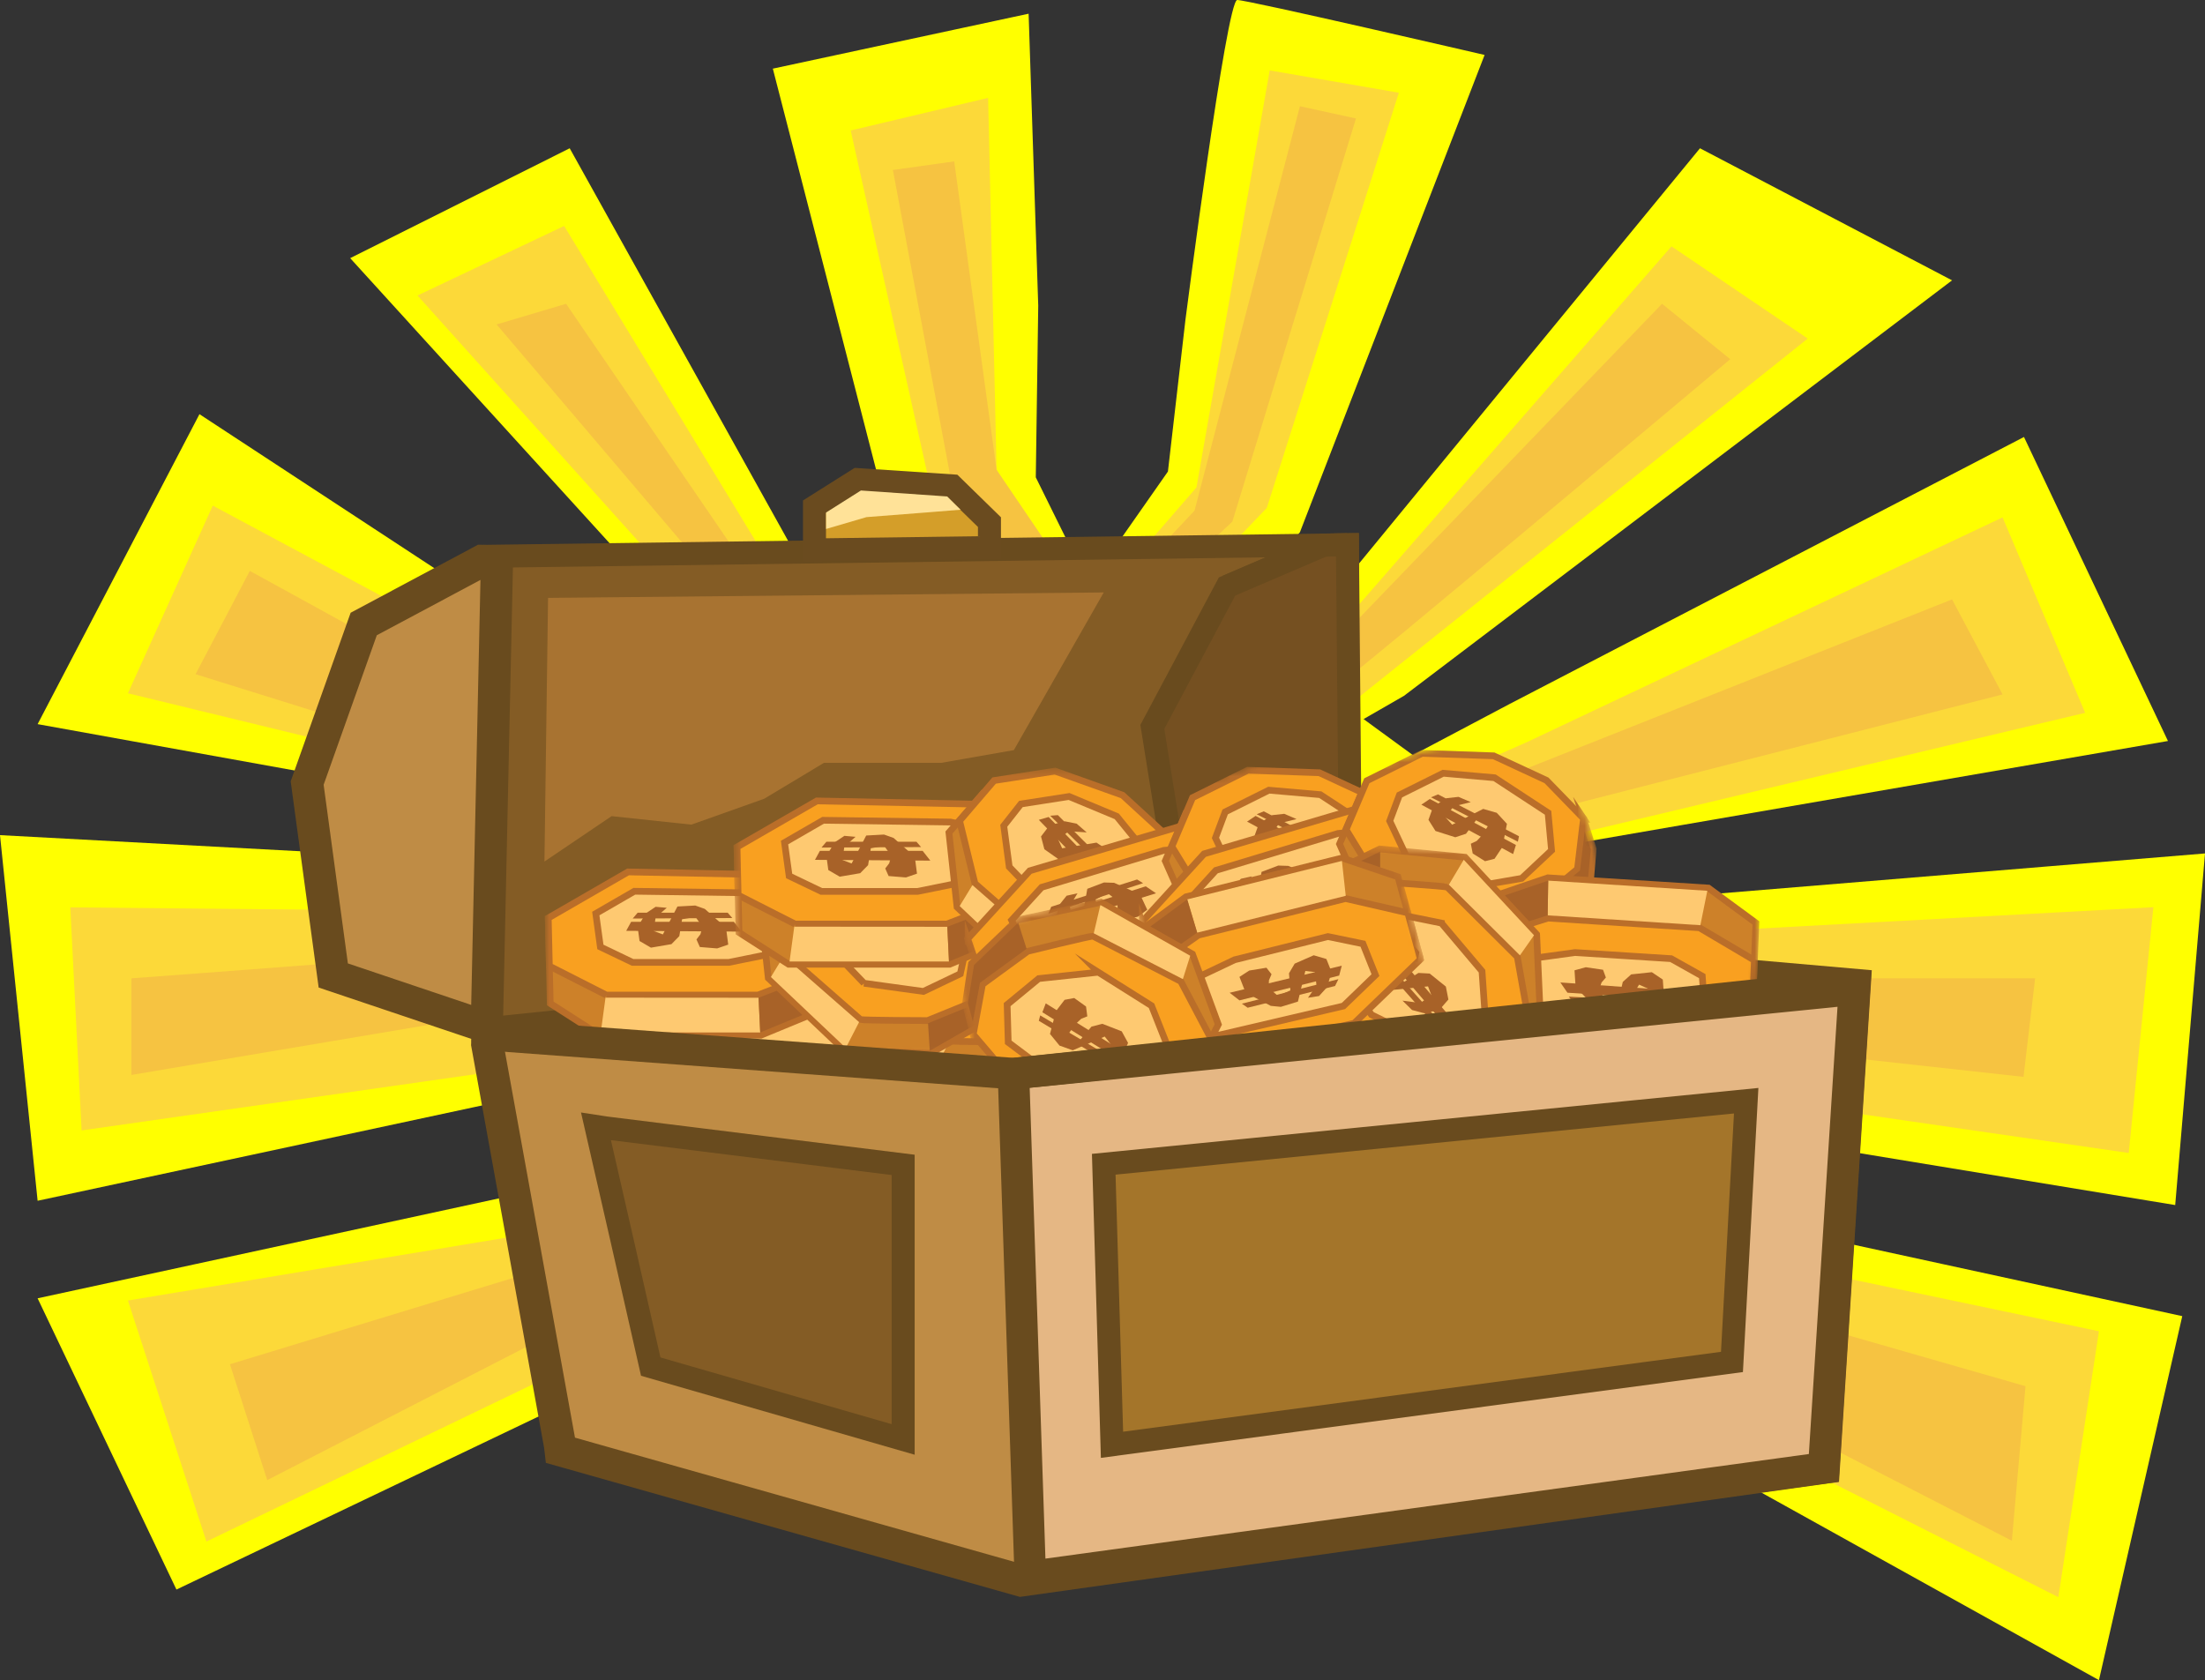 <svg width="311" height="237" viewBox="0 0 311 237" fill="none" xmlns="http://www.w3.org/2000/svg">
<rect x="0" y="0" width="311" height="237" fill="#333333" stroke="none"/>
<g clip-path="url(#clip0_547_5237)">
<path d="M151.721 178.27L118.522 185.803L89.638 145.896L102.091 105.14L134.297 86.671L125.453 73.584L109.002 9.684L145.079 1.933L146.436 43.109L146.091 67.333L153.568 82.467L164.728 66.515L167.205 45.054C167.205 45.054 172.996 0 174.503 0C176.01 0 209.393 7.751 209.393 7.751L183.345 75.075L173.239 87.495L200.463 107.382L209.396 149.596L186.009 185.803L151.721 178.27Z" fill="#FFFF00"/>
<path d="M119.984 18.407L139.367 13.803L140.56 66.266L152.139 87.928L168.754 68.76L179.084 9.931L197.299 13.079L178.677 71.641L153.57 97.904L132.106 72.683L119.984 18.407Z" fill="#FCD939"/>
<path d="M134.583 22.766L125.936 23.978L134.583 70.102L152.733 93.318L173.81 73.586L191.251 16.711L183.345 14.987L168.48 72.032L154.534 86.849L140.56 66.266L134.583 22.766Z" fill="#F6C341"/>
<path d="M151.249 160.186L84.576 152.376L5.305 169.381L0 117.805L82.037 122.213L150.061 150.533L217.746 128.075L311 120.387L306.798 169.987L222.855 156.181L151.249 160.186Z" fill="#FFFF00"/>
<path d="M151.427 159.849L85.767 148.854L11.508 159.459L9.914 127.991L82.592 128.695L150.239 150.196L220.624 132.469L303.719 127.968L300.244 162.641L223.22 151.459L151.427 159.849Z" fill="#FCD939"/>
<path d="M18.538 138.003V151.631L82.648 140.829L150.27 157.964L219.349 144.628L285.402 151.903L287.042 138.003H219.309L151.424 153.576C151.424 153.576 86.296 132.064 82.648 132.814C79.003 133.565 18.538 138.003 18.538 138.003Z" fill="#F6C341"/>
<path d="M151.721 178.27L93.283 191.53L24.886 224.224L5.305 183.139L87.495 165.333L152.083 168.099L219.773 166.525L307.794 185.656L296.042 237L215.599 192.306L151.721 178.27Z" fill="#FFFF00"/>
<path d="M152.295 174.222L91.329 187.482L29.113 217.452L18.043 183.453L88.985 171.657L151.941 170.046L219.176 171.657L296.042 187.785L290.316 225.3L216.507 187.957L152.295 174.222Z" fill="#FCD939"/>
<path d="M32.43 192.439L37.692 208.784L87.571 183.139L151.463 171.852L217.231 183.139L283.759 217.339L285.684 195.539L218.138 176.15L151.449 171.346L86.663 175.909L32.43 192.439Z" fill="#F6C341"/>
<path d="M150.48 145.896L84.478 116.432L5.305 102.147L28.132 58.424L86.313 96.579L151.345 131.872L212.95 99.288L285.467 61.64L305.775 104.525L218.031 119.702L150.48 145.896Z" fill="#FFFF00"/>
<path d="M149.843 143.442L82.852 113.527L18.043 97.796L30.012 71.322L83.802 100.149L150.508 133.366L215.52 104.61L282.45 72.983L294.097 100.551L217.697 118.725L149.843 143.442Z" fill="#FCD939"/>
<path d="M35.235 80.531L27.584 95.101L79.775 111.387L150.107 141.522L211.856 115.999L282.45 97.957L275.324 84.553L210.162 110.453L150.273 136.676L80.137 105.21L35.235 80.531Z" fill="#F6C341"/>
<path d="M150.858 125.276L100.674 92.777L49.39 36.414L80.352 20.915L115.355 83.837L150.858 114.037L186.792 85.442L239.77 20.915L275.324 39.545L198.014 98.159L150.858 125.276Z" fill="#FFFF00"/>
<path d="M150.799 123.269L103.227 91.056L58.885 41.682L79.566 31.873L112.114 85.442L150.799 116.942L186.956 90.694L235.752 34.749L254.968 47.76L190.827 98.999L150.799 123.269Z" fill="#FCD939"/>
<path d="M79.843 42.851L70.045 45.767L105.243 87.166L150.508 121.148C150.508 121.148 188.884 96.126 189.336 96.194C189.789 96.262 244.037 50.67 244.037 50.67L234.42 42.849L185.977 93.142L150.796 116.939L108.145 84.256L79.84 42.851H79.843Z" fill="#F6C341"/>
<g clip-path="url(#clip1_547_5237)">
<path d="M78.983 203.859L68.72 147.283L68.832 144.784L190.047 132.655L261.596 138.927L257.231 207.046L144.006 222.944L79.069 204.581L78.983 203.859Z" fill="#BF8C45" stroke="#694B1E" stroke-width="4.541" stroke-miterlimit="10"/>
<path d="M190.043 132.67V76.841L68.934 78.47L68.153 145.176L190.043 132.67Z" fill="#845C25" stroke="#694B1E" stroke-width="3.244" stroke-miterlimit="10"/>
<path d="M85.439 159.105L84.061 158.894L87.764 175.081L91.782 192.774L127.385 203.049V164.319L85.436 159.105H85.439Z" fill="#845C25" stroke="#694B1E" stroke-width="3.244" stroke-miterlimit="10"/>
<path d="M70.093 79.183L67.95 79.13L51.301 88.022L43.323 110.456L47.005 137.602L68.663 144.89L70.093 79.183Z" fill="#BF8C45" stroke="#694B1E" stroke-width="4.541" stroke-miterlimit="10"/>
<path d="M190.043 76.841L186.66 76.895L173.075 82.717L162.528 102.538L166.187 125.31L190.553 132.382L190.043 76.841Z" fill="#755021" stroke="#694B1E" stroke-width="3.244" stroke-miterlimit="10"/>
<path d="M77.3 84.338L76.79 121.529L86.262 115.126L97.511 116.323L107.786 112.671L116.208 107.61H132.745L142.997 105.811L155.676 83.57L77.3 84.338Z" fill="#A87331"/>
<path d="M114.879 77.573V71.487L120.962 67.653L134.323 68.539L139.556 73.651V77.24L114.879 77.573Z" fill="#D49E29" stroke="#6A4B1F" stroke-width="3.244" stroke-miterlimit="10"/>
<path d="M116.515 74.615V72.297L121.426 69.189L133.591 70.031L135.481 71.9L130.973 72.264L122.215 72.945L116.515 74.615Z" fill="#FFE298"/>
<mask id="mask0_547_5237" style="mask-type:luminance" maskUnits="userSpaceOnUse" x="89" y="121" width="66" height="31">
<path d="M154.123 121.404H89.524V151.985H154.123V121.404Z" fill="white"/>
</mask>
<g mask="url(#mask0_547_5237)">
<path d="M89.92 132.723L90.198 144.562L97.193 149.046H119.896L131.124 144.403L131.729 133.514L89.922 132.723H89.92Z" fill="#CD8129" stroke="#BA6E29" stroke-width="0.946" stroke-miterlimit="10"/>
<path d="M98.108 143.377L90.073 139.293L89.918 132.509L101.176 126.009L123.111 126.449L131.695 133.254L131.433 138.77L119.507 143.377H98.105H98.108Z" fill="#F9A020" stroke="#BA6E29" stroke-width="0.946" stroke-miterlimit="10"/>
<path d="M101.815 138.768L97.272 136.589L96.622 131.878L102.06 128.736L120.051 128.986L125.351 130.171L122.26 137.376L115.385 138.768H101.815Z" fill="#FEC971" stroke="#BA6E29" stroke-width="0.946" stroke-miterlimit="10"/>
<path d="M97.993 143.745L97.327 148.652H119.814L119.581 143.76L97.995 143.745H97.993Z" fill="#FEC971"/>
<path d="M119.579 143.76L119.812 148.652L130.76 144.143L131.016 139.339L119.577 143.76H119.579Z" fill="#A86228"/>
<path d="M103.662 131.866L102.526 133.791L102.795 135.755L104.403 136.692L107.291 136.199L108.404 135.065L108.794 132.682L110.679 132.35L111.676 133.753L111.381 134.801L110.823 135.535L111.299 136.601L113.743 136.8L115.302 136.263L114.994 133.889L111.999 131.227L110.651 130.748L108.14 130.886L106.083 134.826L104.796 134.341L105.055 132.448L106.635 131.07L105.065 130.93L103.664 131.864L103.662 131.866Z" fill="#A86228"/>
<path d="M115.878 132.515L101.832 132.583L102.526 131.762H115.227L115.878 132.515Z" fill="#A86228"/>
<path d="M117.186 134.426L100.911 134.316L101.605 133.049H116.098L117.183 134.426H117.186Z" fill="#A86228"/>
<path d="M153.698 137.456V141.959L151.523 147.203L143.803 151.6L131.723 151.2L120.952 140.982L119.808 130.467L124.577 124.963L129.954 126.44L153.694 137.458L153.698 137.456Z" fill="#CD8129" stroke="#BA6E29" stroke-width="0.946" stroke-miterlimit="10"/>
<path d="M133.949 146.828C134.4 146.962 143.41 146.978 143.41 146.978L150.729 143.997L153.7 137.458L150.352 130.751L144.296 125.196L134.768 121.8L126.181 123.131L121.308 128.812L123.477 137.651L133.949 146.828Z" fill="#F9A020" stroke="#BA6E29" stroke-width="0.946" stroke-miterlimit="10"/>
<path d="M123.123 137.882L121.32 140.831L131.887 150.834L133.758 147.19L123.123 137.882Z" fill="#FEC971"/>
<path d="M143.479 147.355L143.729 151.236L151.222 146.934L153.363 141.919L153.312 139.232L151.01 144.291" fill="#A86228"/>
<path d="M134.461 141.712L128.316 135.313L127.539 129.513L129.958 126.438L136.754 125.38L143.477 128.18L149.173 135.179L148.037 140.379L142.83 142.867L134.458 141.712H134.461Z" fill="#FEC971" stroke="#BA6E29" stroke-width="0.946" stroke-miterlimit="10"/>
<path d="M136.164 128.884L133.997 129.443L132.795 131.019L133.267 132.82L135.658 134.509L137.248 134.494L139.211 133.082L140.781 134.178L139.332 135.385L138.382 135.916L137.468 136.041L137.305 137.433L138.634 138.997L140.011 139.077L141.579 137.822L143.172 134.902L142.271 132.987L140.616 131.887L135.775 132.685L135.21 131.434L136.731 130.276L139.239 130.446L137.815 129.21L136.162 128.88L136.164 128.884Z" fill="#A86228"/>
<path d="M143.883 137.778L134.094 128.095L135.167 128.006L144.26 137.086L143.881 137.776L143.883 137.778Z" fill="#A86228"/>
<path d="M142.716 139.234L132.485 128.675L133.875 128.271L143.48 138.133L142.716 139.236V139.234Z" fill="#A86228"/>
</g>
<mask id="mask1_547_5237" style="mask-type:luminance" maskUnits="userSpaceOnUse" x="76" y="118" width="66" height="31">
<path d="M141.535 118.389H76.936V148.97H141.535V118.389Z" fill="white"/>
</mask>
<g mask="url(#mask1_547_5237)">
<path d="M77.331 129.707L77.608 141.547L84.603 146.03H107.306L118.534 141.388L119.139 130.499L77.333 129.707H77.331Z" fill="#CD8129" stroke="#BA6E29" stroke-width="0.946" stroke-miterlimit="10"/>
<path d="M85.517 140.362L77.483 136.278L77.328 129.494L88.585 122.993L110.52 123.433L119.105 130.239L118.843 135.755L106.917 140.362H85.515H85.517Z" fill="#F9A020" stroke="#BA6E29" stroke-width="0.946" stroke-miterlimit="10"/>
<path d="M89.225 135.755L84.681 133.575L84.032 128.865L89.47 125.723L107.46 125.972L112.761 127.157L109.67 134.363L102.795 135.755H89.225Z" fill="#FEC971" stroke="#BA6E29" stroke-width="0.946" stroke-miterlimit="10"/>
<path d="M85.403 140.73L84.737 145.637H107.224L106.991 140.745L85.406 140.73H85.403Z" fill="#FEC971"/>
<path d="M106.989 140.744L107.222 145.637L118.17 141.127L118.426 136.324L106.987 140.744H106.989Z" fill="#A86228"/>
<path d="M91.071 128.85L89.935 130.776L90.204 132.74L91.812 133.677L94.7 133.184L95.813 132.05L96.203 129.667L98.088 129.335L99.085 130.738L98.791 131.785L98.232 132.519L98.708 133.586L101.152 133.785L102.712 133.247L102.403 130.873L99.409 128.211L98.061 127.733L95.549 127.871L93.492 131.811L92.206 131.326L92.464 129.432L94.044 128.055L92.474 127.915L91.073 128.848L91.071 128.85Z" fill="#A86228"/>
<path d="M103.287 129.5L89.241 129.568L89.935 128.747H102.636L103.287 129.5Z" fill="#A86228"/>
<path d="M104.596 131.413L88.321 131.303L89.015 130.035H103.508L104.594 131.413H104.596Z" fill="#A86228"/>
<path d="M141.107 134.441V138.944L138.932 144.187L131.213 148.584L119.132 148.185L108.362 137.966L107.217 127.452L111.986 121.948L117.363 123.425L141.103 134.443L141.107 134.441Z" fill="#CD8129" stroke="#BA6E29" stroke-width="0.946" stroke-miterlimit="10"/>
<path d="M121.358 143.815C121.809 143.948 130.819 143.965 130.819 143.965L138.138 140.984L141.109 134.445L137.761 127.737L131.705 122.183L122.177 118.786L113.59 120.117L108.717 125.799L110.886 134.638L121.358 143.815Z" fill="#F9A020" stroke="#BA6E29" stroke-width="0.946" stroke-miterlimit="10"/>
<path d="M110.533 134.868L108.73 137.818L119.297 147.821L121.168 144.177L110.533 134.868Z" fill="#FEC971"/>
<path d="M130.889 144.342L131.139 148.223L138.632 143.921L140.773 138.906L140.722 136.218L138.42 141.278" fill="#A86228"/>
<path d="M121.87 138.698L115.725 132.299L114.949 126.499L117.367 123.425L124.164 122.367L130.887 125.166L136.583 132.166L135.447 137.365L130.239 139.854L121.868 138.698H121.87Z" fill="#FEC971" stroke="#BA6E29" stroke-width="0.946" stroke-miterlimit="10"/>
<path d="M123.574 125.869L121.407 126.427L120.205 128.004L120.677 129.805L123.068 131.493L124.657 131.478L126.621 130.067L128.191 131.163L126.741 132.369L125.791 132.9L124.877 133.025L124.714 134.418L126.043 135.981L127.421 136.062L128.989 134.807L130.582 131.887L129.681 129.972L128.026 128.872L123.184 129.669L122.619 128.419L124.141 127.261L126.648 127.43L125.224 126.195L123.572 125.865L123.574 125.869Z" fill="#A86228"/>
<path d="M131.293 134.765L121.504 125.082L122.577 124.993L131.67 134.073L131.291 134.763L131.293 134.765Z" fill="#A86228"/>
<path d="M130.125 136.22L119.894 125.661L121.284 125.257L130.889 135.12L130.125 136.223V136.22Z" fill="#A86228"/>
</g>
<mask id="mask2_547_5237" style="mask-type:luminance" maskUnits="userSpaceOnUse" x="103" y="108" width="66" height="31">
<path d="M168.157 108.378H103.559V138.959H168.157V108.378Z" fill="white"/>
</mask>
<g mask="url(#mask2_547_5237)">
<path d="M103.954 119.696L104.231 131.536L111.226 136.019H133.929L145.157 131.377L145.762 120.488L103.956 119.696H103.954Z" fill="#CD8129" stroke="#BA6E29" stroke-width="0.946" stroke-miterlimit="10"/>
<path d="M112.141 130.348L104.107 126.265L103.952 119.481L115.209 112.98L137.144 113.42L145.729 120.225L145.467 125.742L133.541 130.348H112.139H112.141Z" fill="#F9A020" stroke="#BA6E29" stroke-width="0.946" stroke-miterlimit="10"/>
<path d="M115.846 125.742L111.303 123.562L110.653 118.852L116.092 115.71L134.082 115.96L139.383 117.145L136.291 124.35L129.416 125.742H115.846Z" fill="#FEC971" stroke="#BA6E29" stroke-width="0.946" stroke-miterlimit="10"/>
<path d="M112.026 130.719L111.36 135.626H133.847L133.614 130.734L112.029 130.719H112.026Z" fill="#FEC971"/>
<path d="M133.612 130.734L133.845 135.626L144.793 131.117L145.049 126.313L133.61 130.734H133.612Z" fill="#A86228"/>
<path d="M117.696 118.839L116.56 120.765L116.828 122.729L118.436 123.666L121.325 123.173L122.438 122.039L122.827 119.656L124.713 119.324L125.709 120.727L125.415 121.774L124.857 122.509L125.333 123.575L127.777 123.774L129.336 123.237L129.027 120.862L126.033 118.2L124.685 117.722L122.173 117.86L120.117 121.8L118.83 121.315L119.088 119.421L120.669 118.044L119.099 117.904L117.698 118.837L117.696 118.839Z" fill="#A86228"/>
<path d="M129.911 119.489L115.865 119.557L116.559 118.736H129.26L129.911 119.489Z" fill="#A86228"/>
<path d="M131.219 121.4L114.945 121.29L115.639 120.022H130.132L131.217 121.4H131.219Z" fill="#A86228"/>
<path d="M167.731 124.43V128.933L165.556 134.176L157.837 138.573L145.756 138.174L134.986 127.955L133.841 117.441L138.61 111.937L143.987 113.414L167.727 124.432L167.731 124.43Z" fill="#CD8129" stroke="#BA6E29" stroke-width="0.946" stroke-miterlimit="10"/>
<path d="M147.982 133.802C148.433 133.935 157.443 133.952 157.443 133.952L164.762 130.971L167.733 124.432L164.385 117.724L158.329 112.17L148.801 108.773L140.214 110.104L135.341 115.786L137.51 124.625L147.982 133.802Z" fill="#F9A020" stroke="#BA6E29" stroke-width="0.946" stroke-miterlimit="10"/>
<path d="M137.157 124.855L135.354 127.805L145.921 137.807L147.792 134.164L137.157 124.855Z" fill="#FEC971"/>
<path d="M157.513 134.329L157.763 138.21L165.256 133.908L167.397 128.893L167.346 126.205L165.044 131.265" fill="#A86228"/>
<path d="M148.494 128.685L142.349 122.287L141.573 116.486L143.991 113.412L150.788 112.354L157.511 115.153L163.207 122.153L162.071 127.352L156.863 129.841L148.492 128.685H148.494Z" fill="#FEC971" stroke="#BA6E29" stroke-width="0.946" stroke-miterlimit="10"/>
<path d="M150.198 115.858L148.031 116.417L146.829 117.993L147.301 119.794L149.692 121.482L151.281 121.468L153.245 120.056L154.815 121.152L153.366 122.358L152.415 122.89L151.501 123.014L151.338 124.407L152.667 125.971L154.045 126.051L155.613 124.796L157.206 121.876L156.305 119.961L154.65 118.861L149.808 119.658L149.243 118.408L150.765 117.25L153.272 117.42L151.848 116.184L150.196 115.854L150.198 115.858Z" fill="#A86228"/>
<path d="M157.917 124.752L148.128 115.069L149.201 114.98L158.294 124.06L157.915 124.75L157.917 124.752Z" fill="#A86228"/>
<path d="M156.747 126.208L146.516 115.649L147.906 115.244L157.511 125.107L156.747 126.21V126.208Z" fill="#A86228"/>
</g>
<mask id="mask3_547_5237" style="mask-type:luminance" maskUnits="userSpaceOnUse" x="132" y="102" width="72" height="50">
<path d="M194.313 102.413L132.745 121.967L142.002 151.113L203.57 131.559L194.313 102.413Z" fill="white"/>
</mask>
<g mask="url(#mask3_547_5237)">
<path d="M136.547 132.638L140.394 143.838L148.418 145.995L170.057 139.124L179.353 131.301L176.631 120.74L136.547 132.64V132.638Z" fill="#CD8129" stroke="#BA6E29" stroke-width="0.946" stroke-miterlimit="10"/>
<path d="M147.576 140.313L138.683 138.853L136.482 132.435L145.244 122.832L166.284 116.611L176.526 120.498L177.946 125.835L167.973 133.836L147.576 140.313Z" fill="#F9A020" stroke="#BA6E29" stroke-width="0.946" stroke-miterlimit="10"/>
<path d="M149.713 134.801L144.724 134.098L142.68 129.805L146.912 125.164L164.134 119.957L169.545 119.483L168.779 127.284L162.649 130.693L149.715 134.801H149.713Z" fill="#FEC971" stroke="#BA6E29" stroke-width="0.946" stroke-miterlimit="10"/>
<path d="M147.578 140.7L148.427 145.578L169.858 138.772L168.155 134.181L147.576 140.7H147.578Z" fill="#FEC971"/>
<path d="M168.154 134.181L169.858 138.772L178.929 131.161L177.721 126.506L168.156 134.183L168.154 134.181Z" fill="#A86228"/>
<path d="M149.385 127.661L148.886 129.841L149.736 131.631L151.552 132.037L154.155 130.691L154.872 129.273L154.523 126.884L156.22 125.998L157.595 127.033L157.631 128.12L157.32 128.99L158.097 129.862L160.486 129.312L161.81 128.328L160.797 126.159L157.138 124.529L155.71 124.483L153.357 125.376L152.589 129.754L151.215 129.682L150.888 127.799L151.977 126.008L150.439 126.351L149.387 127.665L149.385 127.661Z" fill="#A86228"/>
<path d="M161.224 124.582L147.857 128.899L148.27 127.905L160.376 124.06L161.224 124.58V124.582Z" fill="#A86228"/>
<path d="M163.05 126.009L147.506 130.829L147.785 129.411L161.599 125.025L163.05 126.009Z" fill="#A86228"/>
<path d="M198.767 117.845L200.13 122.136L199.645 127.792L193.619 134.32L181.985 137.596L168.629 131.117L164.356 121.442L167.236 114.753L172.808 114.533L198.769 117.849L198.767 117.845Z" fill="#CD8129" stroke="#BA6E29" stroke-width="0.946" stroke-miterlimit="10"/>
<path d="M182.781 132.754C183.25 132.744 191.841 130.033 191.841 130.033L197.914 124.976L198.767 117.845L193.545 112.466L186.092 109.004L175.984 108.653L168.203 112.521L165.279 119.413L170.021 127.181L182.778 132.757L182.781 132.754Z" fill="#F9A020" stroke="#BA6E29" stroke-width="0.946" stroke-miterlimit="10"/>
<path d="M169.754 127.505L168.929 130.863L182.029 137.196L182.708 133.157L169.754 127.505Z" fill="#FEC971"/>
<path d="M192.023 130.374L193.437 133.997L199.275 127.627L199.798 122.2L198.937 119.654L198.274 125.173" fill="#A86228"/>
<path d="M181.72 127.725L173.927 123.484L171.432 118.192L172.805 114.529L178.963 111.463L186.219 112.096L193.767 117.043L194.258 122.344L190.047 126.292L181.72 127.725Z" fill="#FEC971" stroke="#BA6E29" stroke-width="0.946" stroke-miterlimit="10"/>
<path d="M179.46 114.982L177.564 116.171L176.896 118.038L177.89 119.61L180.681 120.494L182.192 119.999L183.637 118.061L185.465 118.63L184.45 120.217L183.705 121.011L182.871 121.406L183.138 122.782L184.877 123.871L186.215 123.531L187.33 121.861L187.964 118.596L186.526 117.043L184.615 116.495L180.241 118.721L179.325 117.701L180.425 116.137L182.867 115.541L181.136 114.796L179.46 114.982Z" fill="#A86228"/>
<path d="M189.509 121.123L177.249 114.857L178.246 114.447L189.662 120.348L189.509 121.12V121.123Z" fill="#A86228"/>
<path d="M188.837 122.864L175.891 115.896L177.093 115.09L189.232 121.582L188.837 122.864Z" fill="#A86228"/>
</g>
<mask id="mask4_547_5237" style="mask-type:luminance" maskUnits="userSpaceOnUse" x="157" y="100" width="72" height="49">
<path d="M218.891 100.024L157.324 119.578L166.581 148.724L228.148 129.17L218.891 100.024Z" fill="white"/>
</mask>
<g mask="url(#mask4_547_5237)">
<path d="M161.125 130.249L164.972 141.449L172.996 143.605L194.634 136.735L203.93 128.912L201.209 118.351L161.125 130.251V130.249Z" fill="#CD8129" stroke="#BA6E29" stroke-width="0.946" stroke-miterlimit="10"/>
<path d="M172.154 137.926L163.26 136.466L161.06 130.048L169.822 120.445L190.862 114.224L201.103 118.111L202.523 123.448L192.55 131.449L172.154 137.926Z" fill="#F9A020" stroke="#BA6E29" stroke-width="0.946" stroke-miterlimit="10"/>
<path d="M174.293 132.412L169.303 131.709L167.259 127.416L171.491 122.775L188.714 117.568L194.124 117.094L193.358 124.896L187.228 128.304L174.295 132.412H174.293Z" fill="#FEC971" stroke="#BA6E29" stroke-width="0.946" stroke-miterlimit="10"/>
<path d="M172.155 138.311L173.004 143.189L194.435 136.384L192.732 131.792L172.153 138.311H172.155Z" fill="#FEC971"/>
<path d="M192.734 131.792L194.438 136.383L203.509 128.772L202.301 124.117L192.736 131.794L192.734 131.792Z" fill="#A86228"/>
<path d="M173.963 125.274L173.464 127.454L174.315 129.244L176.13 129.65L178.733 128.304L179.45 126.887L179.101 124.498L180.798 123.611L182.173 124.646L182.209 125.733L181.898 126.603L182.675 127.475L185.064 126.925L186.389 125.941L185.375 123.772L181.716 122.143L180.288 122.096L177.935 122.989L177.167 127.367L175.794 127.295L175.466 125.412L176.555 123.622L175.017 123.964L173.965 125.278L173.963 125.274Z" fill="#A86228"/>
<path d="M185.802 122.196L172.435 126.512L172.848 125.518L184.953 121.673L185.802 122.193V122.196Z" fill="#A86228"/>
<path d="M187.628 123.62L172.084 128.44L172.363 127.022L186.177 122.636L187.628 123.62Z" fill="#A86228"/>
<path d="M223.344 115.456L224.707 119.747L224.223 125.403L218.196 131.931L206.562 135.207L193.206 128.728L188.934 119.053L191.814 112.364L197.385 112.144L223.347 115.46L223.344 115.456Z" fill="#CD8129" stroke="#BA6E29" stroke-width="0.946" stroke-miterlimit="10"/>
<path d="M207.361 130.368C207.83 130.357 216.421 127.646 216.421 127.646L222.494 122.589L223.347 115.458L218.125 110.079L210.672 106.617L200.564 106.266L192.783 110.134L189.859 117.026L194.601 124.794L207.358 130.37L207.361 130.368Z" fill="#F9A020" stroke="#BA6E29" stroke-width="0.946" stroke-miterlimit="10"/>
<path d="M194.334 125.116L193.509 128.474L206.609 134.807L207.288 130.768L194.334 125.116Z" fill="#FEC971"/>
<path d="M216.601 127.985L218.015 131.607L223.853 125.238L224.375 119.811L223.514 117.265L222.852 122.784" fill="#A86228"/>
<path d="M206.298 125.336L198.505 121.095L196.01 115.803L197.383 112.14L203.541 109.074L210.797 109.707L218.344 114.654L218.835 119.955L214.624 123.903L206.298 125.336Z" fill="#FEC971" stroke="#BA6E29" stroke-width="0.946" stroke-miterlimit="10"/>
<path d="M204.038 112.593L202.142 113.782L201.474 115.648L202.468 117.221L205.259 118.105L206.77 117.61L208.215 115.672L210.044 116.241L209.028 117.828L208.283 118.621L207.449 119.017L207.716 120.393L209.455 121.482L210.793 121.142L211.908 119.472L212.543 116.207L211.104 114.654L209.193 114.106L204.819 116.332L203.903 115.312L205.003 113.748L207.445 113.151L205.714 112.407L204.038 112.593Z" fill="#A86228"/>
<path d="M214.089 118.734L201.829 112.468L202.825 112.057L214.241 117.959L214.089 118.731V118.734Z" fill="#A86228"/>
<path d="M213.414 120.475L200.468 113.507L201.67 112.701L213.81 119.193L213.414 120.475Z" fill="#A86228"/>
</g>
<mask id="mask5_547_5237" style="mask-type:luminance" maskUnits="userSpaceOnUse" x="182" y="118" width="67" height="36">
<path d="M184.335 118.713L182.388 149.232L246.855 153.344L248.802 122.825L184.335 118.713Z" fill="white"/>
</mask>
<g mask="url(#mask5_547_5237)">
<path d="M247.182 142.023L247.66 130.19L240.965 125.27L218.309 123.825L206.808 127.744L205.511 138.571L247.182 142.023Z" fill="#CD8129" stroke="#BA6E29" stroke-width="0.946" stroke-miterlimit="10"/>
<path d="M239.689 130.869L247.446 135.455L247.167 142.234L235.518 148.005L213.656 146.17L205.521 138.834L206.135 133.345L218.33 129.506L239.687 130.869H239.689Z" fill="#F9A020" stroke="#BA6E29" stroke-width="0.946" stroke-miterlimit="10"/>
<path d="M235.698 135.23L240.093 137.695L240.44 142.437L234.812 145.226L216.874 143.832L211.66 142.313L215.205 135.319L222.154 134.367L235.696 135.23H235.698Z" fill="#FEC971" stroke="#BA6E29" stroke-width="0.946" stroke-miterlimit="10"/>
<path d="M239.827 130.509L240.804 125.655L218.364 124.223L218.286 129.119L239.827 130.509Z" fill="#FEC971"/>
<path d="M218.288 129.119L218.366 124.223L207.153 128.025L206.59 132.803L218.288 129.119Z" fill="#A86228"/>
<path d="M233.412 142.004L234.669 140.154L234.525 138.178L232.981 137.139L230.067 137.448L228.884 138.508L228.342 140.861L226.438 141.073L225.532 139.61L225.894 138.584L226.499 137.888L226.093 136.794L223.666 136.438L222.075 136.874L222.231 139.263L225.05 142.109L226.364 142.672L228.88 142.693L231.182 138.893L232.435 139.458L232.058 141.331L230.393 142.605L231.95 142.844L233.408 142.002L233.412 142.004Z" fill="#A86228"/>
<path d="M221.265 140.578L235.288 141.403L234.543 142.179L221.868 141.371L221.265 140.578Z" fill="#A86228"/>
<path d="M220.08 138.586L236.314 139.733L235.539 140.954L221.076 140.032L220.08 138.588V138.586Z" fill="#A86228"/>
<path d="M183.834 133.239L184.12 128.747L186.623 123.653L194.607 119.756L206.636 120.924L216.734 131.807L217.206 142.372L212.096 147.56L206.823 145.745L183.832 133.239H183.834Z" fill="#CD8129" stroke="#BA6E29" stroke-width="0.946" stroke-miterlimit="10"/>
<path d="M204.14 125.143C203.699 124.982 194.708 124.392 194.708 124.392L187.213 126.901L183.832 133.239L186.746 140.146L192.436 146.075L201.729 150.07L210.382 149.287L215.606 143.927L214.005 134.968L204.137 125.143H204.14Z" fill="#F9A020" stroke="#BA6E29" stroke-width="0.946" stroke-miterlimit="10"/>
<path d="M214.375 134.761L216.362 131.931L206.453 121.277L204.354 124.794L214.375 134.761Z" fill="#FEC971"/>
<path d="M194.664 124.009V120.12L186.911 123.937L184.455 128.804L184.334 131.487L186.954 126.584" fill="#A86228"/>
<path d="M203.304 130.215L209.028 136.993L209.434 142.831L206.825 145.745L199.973 146.367L193.441 143.144L188.202 135.795L189.668 130.679L195.024 128.527L203.304 130.213V130.215Z" fill="#FEC971" stroke="#BA6E29" stroke-width="0.946" stroke-miterlimit="10"/>
<path d="M200.788 142.909L202.986 142.488L204.286 140.992L203.928 139.166L201.649 137.329L200.062 137.243L198.012 138.525L196.514 137.329L198.035 136.218L199.017 135.749L199.937 135.683L200.187 134.306L198.962 132.659L197.591 132.49L195.944 133.641L194.169 136.455L194.948 138.425L196.53 139.627L201.414 139.139L201.899 140.423L200.305 141.481L197.815 141.151L199.159 142.473L200.788 142.907V142.909Z" fill="#A86228"/>
<path d="M193.65 133.542L202.802 143.828L201.725 143.849L193.229 134.208L193.65 133.544V133.542Z" fill="#A86228"/>
<path d="M194.909 132.164L204.446 143.354L203.033 143.669L194.076 133.216L194.909 132.164Z" fill="#A86228"/>
</g>
<mask id="mask6_547_5237" style="mask-type:luminance" maskUnits="userSpaceOnUse" x="133" y="116" width="71" height="46">
<path d="M196.031 116.321L133.344 131.915L140.726 161.592L203.414 145.997L196.031 116.321Z" fill="white"/>
</mask>
<g mask="url(#mask6_547_5237)">
<path d="M200.301 135.112L197.174 123.689L189.304 121.027L167.272 126.508L157.498 133.724L159.54 144.437L200.301 135.114V135.112Z" fill="#CD8129" stroke="#BA6E29" stroke-width="0.946" stroke-miterlimit="10"/>
<path d="M189.784 126.749L198.566 128.772L200.352 135.317L190.997 144.342L169.604 149.211L159.631 144.68L158.554 139.263L169.015 131.914L189.784 126.749Z" fill="#F9A020" stroke="#BA6E29" stroke-width="0.946" stroke-miterlimit="10"/>
<path d="M187.298 132.113L192.235 133.131L194.001 137.547L189.482 141.908L171.963 146.009L166.533 146.138L167.794 138.4L174.13 135.389L187.298 132.113Z" fill="#FEC971" stroke="#BA6E29" stroke-width="0.946" stroke-miterlimit="10"/>
<path d="M189.806 126.364L189.268 121.442L167.448 126.87L168.855 131.561L189.806 126.366V126.364Z" fill="#FEC971"/>
<path d="M168.855 131.559L167.448 126.868L157.911 133.887L158.821 138.61L168.855 131.559Z" fill="#A86228"/>
<path d="M187.171 139.259L187.81 137.116L187.076 135.275L185.29 134.752L182.607 135.929L181.801 137.298L181.998 139.706L180.248 140.482L178.942 139.363L178.976 138.275L179.342 137.429L178.622 136.508L176.202 136.904L174.818 137.801L175.69 140.029L179.236 141.889L180.66 142.027L183.064 141.286L184.109 136.968L185.474 137.126L185.682 139.026L184.482 140.745L186.039 140.501L187.173 139.257L187.171 139.259Z" fill="#A86228"/>
<path d="M175.16 141.578L188.775 138.121L188.299 139.086L175.973 142.152L175.158 141.578H175.16Z" fill="#A86228"/>
<path d="M173.43 140.04L189.249 136.219L188.881 137.615L174.816 141.113L173.43 140.038V140.04Z" fill="#A86228"/>
<path d="M137.264 145.912L136.177 141.542L137.021 135.929L143.45 129.798L155.27 127.272L168.188 134.587L171.836 144.513L168.537 151.005L162.964 150.87L137.267 145.908L137.264 145.912Z" fill="#CD8129" stroke="#BA6E29" stroke-width="0.946" stroke-miterlimit="10"/>
<path d="M154.168 132.05C153.698 132.031 144.952 134.189 144.952 134.189L138.568 138.851L137.265 145.914L142.134 151.615L149.351 155.544L159.417 156.539L167.429 153.174L170.785 146.483L166.546 138.43L154.17 132.052L154.168 132.05Z" fill="#F9A020" stroke="#BA6E29" stroke-width="0.946" stroke-miterlimit="10"/>
<path d="M166.834 138.119L167.873 134.82L155.202 127.665L154.267 131.652L166.834 138.116V138.119Z" fill="#FEC971"/>
<path d="M144.794 133.84L143.613 130.135L137.381 136.119L136.514 141.502L137.21 144.096L138.221 138.631" fill="#A86228"/>
<path d="M154.906 137.139L162.414 141.866L164.568 147.306L162.964 150.874L156.622 153.542L149.421 152.448L142.204 147.031L142.051 141.712L146.506 138.04L154.908 137.141L154.906 137.139Z" fill="#FEC971" stroke="#BA6E29" stroke-width="0.946" stroke-miterlimit="10"/>
<path d="M156.351 150L158.319 148.934L159.106 147.114L158.213 145.48L155.483 144.418L153.945 144.816L152.379 146.659L150.591 145.973L151.706 144.454L152.5 143.709L153.357 143.369L153.179 141.978L151.511 140.781L150.155 141.035L148.936 142.63L148.096 145.849L149.434 147.491L151.306 148.157L155.811 146.215L156.662 147.292L155.464 148.781L152.991 149.221L154.671 150.076L156.355 149.996L156.351 150Z" fill="#A86228"/>
<path d="M146.713 143.231L158.55 150.265L157.53 150.61L146.514 143.993L146.715 143.231H146.713Z" fill="#A86228"/>
<path d="M147.496 141.536L159.972 149.315L158.722 150.042L147.02 142.791L147.496 141.536Z" fill="#A86228"/>
</g>
<path d="M145.312 222.394L142.939 151.445L261.554 139.547L257.228 207.059L145.314 222.394H145.312Z" fill="#E5B784" stroke="#694B1E" stroke-width="4.444" stroke-miterlimit="10"/>
<path d="M155.676 164.23L156.84 203.802L244.281 192.115L246.287 155.267L155.676 164.23Z" fill="#A4752A" stroke="#694B1E" stroke-width="3.244" stroke-miterlimit="10"/>
<path d="M66.939 145.825L142.94 151.447L260.737 138.959" stroke="#694B1E" stroke-width="4.444" stroke-miterlimit="10"/>
<path d="M190.043 76.841L186.659 76.895L173.074 82.717" fill="#755021"/>
<path d="M190.043 76.841L186.659 76.895L173.074 82.717" stroke="#694B1E" stroke-width="3.244" stroke-miterlimit="10"/>
</g>
</g>
<defs>
<clipPath id="clip0_547_5237">
<rect width="311" height="237" fill="white"/>
</clipPath>
<clipPath id="clip1_547_5237">
<rect width="223" height="159.274" fill="white" transform="translate(41 66)"/>
</clipPath>
</defs>
</svg>
